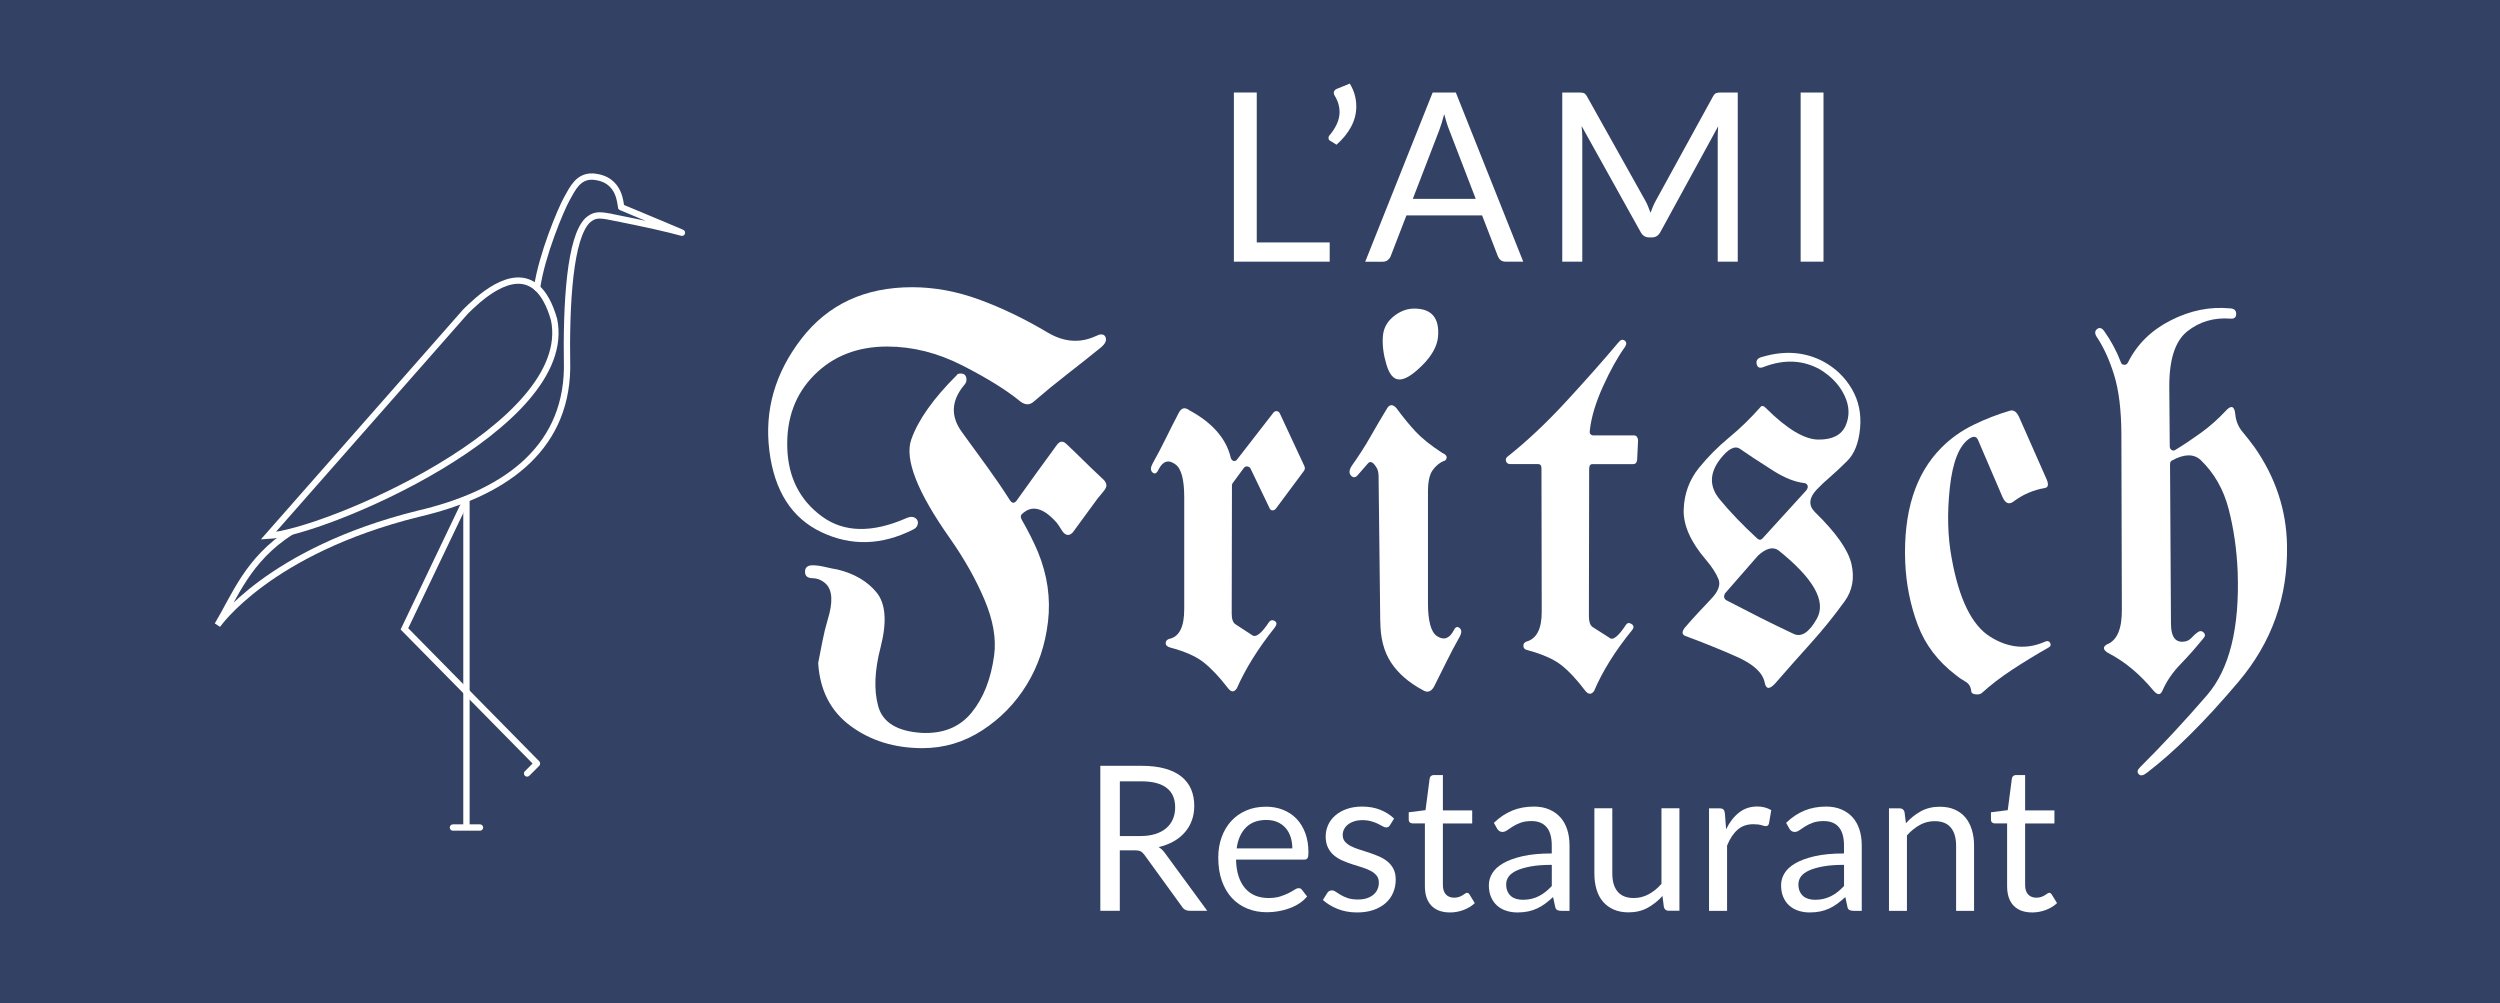 <?xml version="1.0" encoding="UTF-8"?>
<svg id="Calque_2" data-name="Calque 2" xmlns="http://www.w3.org/2000/svg" viewBox="0 0 592.94 237.91">
  <defs>
    <style>
      .cls-1 {
        fill: #fff;
      }

      .cls-2 {
        fill: #334264;
      }

      .cls-3, .cls-4, .cls-5, .cls-6, .cls-7 {
        fill: none;
      }

      .cls-4, .cls-8, .cls-5, .cls-6, .cls-7 {
        stroke-width: 1.5px;
      }

      .cls-4, .cls-8, .cls-6 {
        stroke-linecap: round;
      }

      .cls-4, .cls-8, .cls-6, .cls-7 {
        stroke: #fff;
      }

      .cls-4, .cls-5, .cls-7 {
        stroke-miterlimit: 10;
      }

      .cls-8 {
        fill: #304567;
      }

      .cls-8, .cls-6 {
        stroke-linejoin: round;
      }

      .cls-5 {
        stroke: #231f20;
      }
    </style>
  </defs>
  <g id="Logo_final_bannière" data-name="Logo final bannière">
    <rect class="cls-2" width="592.94" height="237.91"/>
    <path class="cls-1" d="M298.07,57.5h17.3v4.56h-22.72V21.94h5.42v35.56Z"/>
    <path class="cls-1" d="M320.15,19.84c.54.9.93,1.79,1.17,2.69.24.9.36,1.79.36,2.69,0,1.7-.41,3.32-1.24,4.86-.83,1.54-1.98,2.95-3.45,4.24l-1.54-.95c-.15-.09-.25-.2-.29-.31-.05-.11-.07-.22-.07-.34,0-.26.09-.49.28-.67.3-.35.59-.74.87-1.16s.53-.86.75-1.32c.22-.46.4-.94.53-1.44.13-.5.2-1.04.2-1.6,0-.6-.09-1.21-.27-1.85s-.48-1.31-.91-2.02c-.13-.21-.2-.41-.2-.62,0-.45.25-.77.75-.98l3.04-1.23Z"/>
    <path class="cls-1" d="M361.29,62.06h-4.19c-.48,0-.88-.12-1.17-.36-.3-.24-.52-.55-.67-.92l-3.74-9.69h-17.95l-3.74,9.69c-.13.34-.35.63-.67.9-.32.26-.71.39-1.17.39h-4.19l15.99-40.12h5.5l15.99,40.12ZM335.08,47.17h14.93l-6.28-16.32c-.41-1.01-.81-2.27-1.2-3.78-.21.77-.41,1.47-.6,2.11-.2.64-.39,1.21-.57,1.69l-6.28,16.3Z"/>
    <path class="cls-1" d="M390.89,48.97c.2.5.39.99.57,1.5.19-.52.38-1.02.59-1.5.2-.48.44-.96.7-1.44l13.54-24.67c.24-.43.49-.69.75-.78.26-.09.63-.14,1.12-.14h3.99v40.12h-4.75v-29.48c0-.39,0-.81.03-1.26s.05-.91.08-1.37l-13.71,25.09c-.46.84-1.12,1.26-1.95,1.26h-.78c-.84,0-1.49-.42-1.95-1.26l-14.01-25.17c.06.49.1.96.13,1.43.03.47.04.9.04,1.29v29.48h-4.75V21.94h3.99c.48,0,.86.05,1.12.14.26.09.51.36.75.78l13.82,24.7c.26.45.49.92.68,1.41Z"/>
    <path class="cls-1" d="M432.49,62.06h-5.42V21.94h5.42v40.12Z"/>
    <path class="cls-1" d="M216.5,125.63c-7.39,3.71-14.6,3.92-21.61.62-7.09-3.33-11.24-9.79-12.42-19.38-1.19-9.58,1.36-18.44,7.63-26.56,6.28-8.12,15.02-12.19,26.24-12.19,5.27,0,10.58.98,15.93,2.94,5.35,1.96,10.75,4.56,16.21,7.81,3.6,2.12,7.13,2.52,10.58,1.19.74-.33,1.3-.56,1.67-.69.82-.17,1.33.08,1.53.75.2.67-.14,1.4-1.03,2.19-2.67,2.17-5.37,4.3-8.08,6.41-2.71,2.1-5.37,4.28-7.97,6.53-.93.83-1.95.85-3.06.06-3.34-2.75-7.96-5.62-13.84-8.62s-11.84-4.5-17.85-4.5c-7.06,0-12.82,2.25-17.3,6.75-4.48,4.5-6.61,10.24-6.41,17.22.2,6.98,2.92,12.41,8.16,16.28,5.24,3.88,11.94,4.02,20.11.44.67-.29,1.23-.36,1.67-.22.45.15.75.4.92.75.17.35.17.75,0,1.19s-.53.78-1.09,1.03ZM254.38,126.31c-.33.38-.69.56-1.06.56-.56,0-1.07-.38-1.53-1.16-.46-.77-.86-1.36-1.2-1.78-3.12-3.5-5.81-4.21-8.08-2.12-.45.33-.52.79-.22,1.38,1.56,2.71,2.86,5.29,3.9,7.75,2.23,5.46,3.02,10.96,2.37,16.5-.65,5.54-2.33,10.52-5.04,14.94-2.71,4.42-6.23,8.03-10.56,10.84-4.33,2.81-9.05,4.22-14.18,4.22-6.57,0-12.24-1.74-16.99-5.22-4.75-3.48-7.34-8.47-7.74-14.97l1-5.12c.33-1.71.74-3.4,1.23-5.06,1.34-4.29,1.17-7.19-.5-8.69-.93-.83-1.99-1.25-3.18-1.25-1.11-.04-1.67-.55-1.67-1.53s.56-1.49,1.67-1.53c.93,0,1.93.12,3.01.38s2.08.46,3.01.62c3.97.96,7.06,2.76,9.25,5.41,2.19,2.65,2.53,6.97,1,12.97-1.45,5.54-1.64,10.23-.58,14.06,1.06,3.83,4.48,5.94,10.28,6.31,5.09.25,9.04-1.35,11.87-4.81,2.82-3.46,4.6-8,5.35-13.62.52-3.92-.24-8.29-2.28-13.12-2.04-4.83-4.77-9.69-8.19-14.56-7.76-11-10.83-18.82-9.19-23.47,1.63-4.65,5.24-9.74,10.81-15.28v-.06c.19-.21.48-.31.89-.31.93,0,1.39.5,1.39,1.5,0,.42-.17.81-.5,1.19-3.16,3.75-3.32,7.52-.5,11.31,2.01,2.75,3.98,5.47,5.93,8.16,1.95,2.69,3.76,5.34,5.43,7.97.48.67.98.69,1.5.06,1.56-2.21,3.14-4.41,4.73-6.59s3.21-4.41,4.85-6.66c.67-.92,1.39-1.02,2.17-.31,1.34,1.25,2.65,2.51,3.93,3.78,1.28,1.27,2.59,2.53,3.93,3.78.33.29.7.65,1.11,1.06.41.42.61.85.61,1.31,0,.38-.25.87-.75,1.47-.5.6-.96,1.16-1.37,1.66l-5.9,8.06Z"/>
    <path class="cls-1" d="M292.19,115.19l-.06,30.31c0,1.33.3,2.19.89,2.56l4.01,2.62c.85.58,2.15-.44,3.9-3.06.37-.54.84-.66,1.39-.34.56.31.56.84,0,1.59-3.9,4.88-6.89,9.67-8.97,14.38-.63.96-1.32.96-2.07,0-2.09-2.71-4.04-4.77-5.85-6.19-1.81-1.42-4.46-2.58-7.96-3.5-.67-.21-1-.54-1-1s.24-.79.72-1c2.49-.46,3.71-2.85,3.68-7.19v-26.44c0-4.25-.71-6.85-2.12-7.81-1.63-1.21-2.97-.77-4.01,1.31-.41.88-.87,1.08-1.39.62-.52-.46-.5-1.19.06-2.19,1.08-1.92,2.11-3.88,3.09-5.88.98-2,2-4,3.04-6,.63-1.25,1.47-1.48,2.51-.69,5.49,2.96,8.77,6.71,9.85,11.25.11.42.34.68.67.78.33.1.63-.03.89-.41l8.58-11.06c.22-.25.48-.36.78-.34.3.02.54.2.72.53l5.85,12.56c.15.38.11.73-.11,1.06l-6.69,9c-.26.29-.55.42-.86.38-.32-.04-.53-.23-.64-.56l-4.51-9.38c-.15-.25-.38-.41-.7-.47-.32-.06-.6.05-.86.34l-2.62,3.56c-.15.17-.22.38-.22.62Z"/>
    <path class="cls-1" d="M327.36,147.38l-.39-34.25c0-.79-.11-1.44-.33-1.94-.89-1.62-1.65-2.02-2.28-1.19l-2.23,2.56c-.59.75-1.16.83-1.7.25-.54-.58-.46-1.4.25-2.44,1.63-2.29,3.1-4.58,4.4-6.88,1.3-2.29,2.64-4.56,4.01-6.81.59-.79,1.28-.77,2.06.06,1.56,2.12,3.08,3.99,4.57,5.59,1.48,1.6,3.6,3.3,6.35,5.09.78.33,1.12.73,1.03,1.19-.09.46-.34.71-.75.75-.97.42-1.82,1.14-2.56,2.16-.74,1.02-1.11,2.72-1.11,5.09v26.44c0,4.25.71,6.85,2.12,7.81,1.63,1.08,2.97.62,4.01-1.38.37-.79.83-.97,1.37-.53.54.44.53,1.16-.03,2.16-1.11,1.96-2.15,3.93-3.12,5.91-.97,1.98-1.95,3.95-2.95,5.91-.71,1.17-1.58,1.42-2.62.75-3.34-1.79-5.86-3.98-7.55-6.56-1.69-2.58-2.53-5.83-2.53-9.75ZM335.44,73.19c4.12,0,6,2.23,5.63,6.69-.22,2.25-1.48,4.51-3.76,6.78-2.28,2.27-4.1,3.39-5.43,3.34-1.34,0-2.36-1.19-3.06-3.56-.71-2.38-.98-4.56-.84-6.56.11-1.92.94-3.51,2.48-4.78,1.54-1.27,3.2-1.91,4.99-1.91Z"/>
    <path class="cls-1" d="M376.91,111.13l-.06,35c0,1.29.28,2.15.84,2.56l4.01,2.56c.78.75,2.08-.25,3.9-3,.33-.54.79-.62,1.37-.25.57.38.6.88.08,1.5-3.97,4.88-6.96,9.67-8.97,14.38-.63.88-1.32.88-2.06,0-2.08-2.75-4.01-4.81-5.79-6.19-1.78-1.38-4.44-2.54-7.97-3.5-.6-.12-.91-.44-.95-.94s.19-.85.67-1.06c2.49-.67,3.71-3.06,3.68-7.19l-.06-33.81c.04-.75-.24-1.12-.84-1.12h-6.57c-.52,0-.85-.23-1-.69-.15-.46.02-.85.5-1.19,4.46-3.54,9-7.81,13.62-12.81,4.62-5,8.83-9.75,12.62-14.25.48-.58.96-.7,1.42-.34.46.35.47.87.03,1.53-1.71,2.38-3.43,5.46-5.15,9.25-1.73,3.79-2.78,7.25-3.15,10.38-.07.42-.06.73.06.94.22.25.48.38.78.38h9.64c.26,0,.48.1.67.31.19.29.28.56.28.81l-.22,4.69c-.08.67-.39,1-.95,1h-9.64c-.52,0-.78.35-.78,1.06Z"/>
    <path class="cls-1" d="M418.04,84.63c5.2-1.54,9.97-1.19,14.32,1.06,2.93,1.58,5.22,3.77,6.85,6.56,1.63,2.79,2.28,5.92,1.95,9.38-.33,3.46-1.35,6.02-3.04,7.69-1.69,1.67-3.07,2.96-4.15,3.88-1.08.92-2.1,1.88-3.06,2.88-1.89,2-2.04,3.79-.45,5.38,5.01,4.88,7.9,8.98,8.66,12.31.76,3.33.23,6.27-1.59,8.81-2.53,3.5-5.21,6.82-8.05,9.97-2.84,3.15-5.65,6.32-8.44,9.53-1.37,1.5-2.21,1.42-2.51-.25-.48-2.29-2.67-4.3-6.55-6.03-3.88-1.73-7.98-3.38-12.28-4.97-.78-.33-.84-.96-.17-1.88,1-1.17,2.04-2.33,3.12-3.5,1.08-1.17,2.15-2.31,3.23-3.44,1.67-1.75,2.24-3.3,1.7-4.66-.54-1.35-1.53-2.88-2.98-4.59-3.64-4.25-5.4-8.23-5.27-11.94.13-3.71,1.33-6.98,3.59-9.81,2.12-2.62,4.5-5.03,7.16-7.22,2.65-2.19,5.17-4.63,7.55-7.34.3-.29.69-.19,1.17.31,4.98,4.96,9.13,7.46,12.45,7.5,3.32.04,5.49-1.06,6.49-3.31,1-2.29.91-4.68-.28-7.16-1.19-2.48-3.12-4.53-5.79-6.16-4.05-2.25-8.49-2.46-13.31-.62-.97.42-1.54.19-1.73-.69-.19-.88.28-1.44,1.39-1.69ZM416.81,127.75c.45.38.85.35,1.23-.06l10.36-11.38c.33-.42.44-.8.31-1.16-.13-.35-.42-.55-.86-.59-2.12-.25-4.46-1.17-7.02-2.75-4.12-2.62-6.82-4.4-8.08-5.31-1.26-.92-2.88-.08-4.85,2.5-2.49,3.29-2.5,6.44-.03,9.44,2.47,3,5.45,6.1,8.94,9.31ZM409.13,140.75c-.37.71-.26,1.25.33,1.62,2.64,1.38,5.27,2.73,7.91,4.06,2.64,1.33,5.29,2.62,7.97,3.88,1.86.92,3.71-.27,5.57-3.56,2.3-4.12-.74-9.54-9.14-16.25-1.3-.88-2.9-.46-4.79,1.25l-7.86,9Z"/>
    <path class="cls-1" d="M467.52,163.88c-.08-1-.55-1.75-1.42-2.25s-1.61-1-2.2-1.5c-4.27-3.25-7.29-7.22-9.05-11.91-1.76-4.69-2.76-9.66-2.98-14.91-.45-11.88,2.41-20.92,8.58-27.12,2.19-2.21,4.72-4.01,7.58-5.41,2.86-1.4,5.79-2.53,8.8-3.41.82-.17,1.5.35,2.06,1.56l6.52,14.75c.52,1.21.39,1.9-.39,2.06-2.75.46-5.26,1.54-7.52,3.25-1.04.75-1.89.38-2.56-1.12l-5.79-13.5c-.37-.88-1.04-1-2.01-.38-2.45,1.62-4.01,5.5-4.68,11.62-.67,6.12-.52,11.75.45,16.88,1.74,9.62,4.77,15.79,9.08,18.5,4.31,2.71,8.62,3.12,12.92,1.25.56-.29.98-.25,1.28.12.3.54.2.94-.28,1.19-3.01,1.71-5.88,3.46-8.61,5.25-2.73,1.79-5.17,3.67-7.33,5.62-.33.25-.83.33-1.48.25-.65-.08-.97-.35-.97-.81Z"/>
    <path class="cls-1" d="M497.27,79.88c-.48-.79-.45-1.41.11-1.84.56-.44,1.11-.28,1.67.47,1.63,2.29,2.95,4.75,3.96,7.38.11.42.37.62.78.62.33.08.63-.08.89-.5,2.15-4.33,5.54-7.68,10.17-10.03,4.62-2.35,9.31-3.3,14.07-2.84.97.04,1.45.48,1.45,1.31s-.46,1.21-1.39,1.12c-3.9-.29-7.3.71-10.19,3-2.9,2.29-4.33,6.71-4.29,13.25l.11,14c0,.42.15.72.45.91s.59.18.89-.03c2.04-1.25,4.09-2.62,6.16-4.12,2.06-1.5,3.96-3.19,5.71-5.06,1.37-1.54,2.15-1.27,2.34.81.15,1.54.72,2.92,1.73,4.12,1,1.21,1.93,2.4,2.79,3.56,5.01,7.17,7.59,14.92,7.74,23.25.26,12.25-3.58,23.07-11.53,32.47-7.95,9.4-15.17,16.57-21.67,21.53-.89.71-1.55.82-1.98.34-.43-.48-.31-1.03.36-1.66,5.24-5.21,10.52-10.9,15.85-17.06,5.33-6.17,7.75-15.94,7.27-29.31-.22-5.25-.94-10.2-2.14-14.84-1.21-4.65-3.41-8.51-6.6-11.59-1.63-1.54-3.9-1.52-6.8.06-.33.12-.5.44-.5.94l.22,37.75c0,3.38,1.21,4.77,3.62,4.19.52-.17.98-.48,1.39-.94.41-.46.86-.86,1.37-1.22.5-.35.96-.32,1.37.09.41.42.41.85,0,1.31-1.82,2.25-3.66,4.33-5.52,6.25-1.86,1.92-3.29,4.02-4.29,6.31-.45,1-1.11,1-2.01,0-3.31-4-6.91-7-10.81-9-1.26-.75-1.36-1.44-.28-2.06,2.38-.92,3.55-3.67,3.51-8.25l-.11-41.75c-.04-5.62-.6-10.23-1.7-13.81-1.1-3.58-2.48-6.62-4.15-9.12Z"/>
    <g>
      <path class="cls-1" d="M265.59,201.67v14.35h-4.62v-34.39h9.7c2.17,0,4.05.22,5.63.66,1.58.44,2.89,1.08,3.92,1.91,1.03.83,1.79,1.84,2.29,3.01.5,1.18.74,2.49.74,3.95,0,1.22-.19,2.35-.57,3.41-.38,1.06-.94,2-1.67,2.84s-1.61,1.56-2.66,2.15-2.23,1.04-3.56,1.34c.57.34,1.09.82,1.53,1.46l10.01,13.66h-4.12c-.85,0-1.47-.33-1.87-.98l-8.91-12.29c-.27-.38-.57-.66-.89-.83s-.8-.25-1.44-.25h-3.52ZM265.59,198.29h4.86c1.36,0,2.55-.16,3.58-.49,1.03-.33,1.89-.79,2.59-1.39.69-.6,1.22-1.32,1.57-2.15.35-.83.53-1.75.53-2.76,0-2.05-.67-3.59-2.02-4.63-1.35-1.04-3.36-1.56-6.02-1.56h-5.08v12.98Z"/>
      <path class="cls-1" d="M300.27,191.33c1.45,0,2.79.24,4.02.73s2.29,1.19,3.19,2.11,1.59,2.06,2.1,3.41c.5,1.35.75,2.89.75,4.62,0,.67-.07,1.12-.22,1.34-.14.22-.42.34-.81.34h-16.14c.03,1.54.24,2.87.62,4.01s.91,2.08,1.58,2.84c.67.76,1.47,1.33,2.39,1.7s1.96.56,3.11.56c1.07,0,1.99-.12,2.77-.37.77-.25,1.44-.52,2-.8.56-.29,1.03-.56,1.4-.8.38-.25.7-.37.97-.37.35,0,.62.14.81.41l1.2,1.56c-.53.64-1.16,1.2-1.89,1.67-.73.47-1.52.86-2.36,1.16-.84.3-1.71.53-2.6.68-.89.15-1.78.23-2.66.23-1.68,0-3.22-.28-4.63-.85-1.41-.57-2.63-1.4-3.66-2.5-1.03-1.1-1.83-2.45-2.41-4.07-.58-1.62-.86-3.47-.86-5.57,0-1.7.26-3.28.78-4.75.52-1.47,1.27-2.75,2.24-3.83.97-1.08,2.16-1.93,3.57-2.54,1.41-.62,2.99-.92,4.74-.92ZM300.37,194.47c-2.06,0-3.68.6-4.86,1.79-1.18,1.19-1.92,2.84-2.2,4.96h13.2c0-.99-.14-1.9-.41-2.72-.27-.82-.67-1.54-1.2-2.14-.53-.6-1.17-1.06-1.93-1.39-.76-.33-1.62-.49-2.6-.49Z"/>
      <path class="cls-1" d="M329.66,195.72c-.19.35-.49.53-.89.53-.24,0-.51-.09-.81-.26-.3-.18-.67-.37-1.11-.59-.44-.22-.96-.42-1.57-.6-.61-.18-1.33-.28-2.16-.28-.72,0-1.37.09-1.94.28-.57.18-1.07.44-1.47.76s-.72.69-.93,1.12c-.22.42-.32.88-.32,1.38,0,.62.18,1.14.54,1.56s.83.78,1.43,1.08c.59.3,1.26.57,2.01.8.75.23,1.52.48,2.31.74.79.26,1.56.56,2.31.88.75.32,1.42.72,2.01,1.2.59.48,1.07,1.07,1.42,1.76.36.7.54,1.53.54,2.51,0,1.12-.2,2.16-.6,3.11s-.99,1.78-1.77,2.47c-.78.7-1.74,1.24-2.87,1.64-1.13.4-2.44.6-3.93.6-1.69,0-3.23-.28-4.6-.83-1.37-.55-2.54-1.26-3.5-2.12l1.01-1.63c.13-.21.28-.37.46-.48.17-.11.41-.17.69-.17s.59.11.91.34c.32.22.71.47,1.16.74.46.27,1.01.52,1.65.74.65.22,1.46.34,2.43.34.83,0,1.56-.11,2.18-.32.62-.22,1.14-.51,1.56-.88.42-.37.72-.79.92-1.27.2-.48.3-.99.3-1.54,0-.67-.18-1.23-.54-1.67-.36-.44-.83-.82-1.43-1.13-.59-.31-1.27-.58-2.02-.82-.76-.23-1.53-.48-2.32-.73s-1.56-.55-2.32-.88-1.43-.74-2.02-1.24c-.59-.5-1.07-1.11-1.42-1.84-.36-.73-.54-1.61-.54-2.65,0-.93.19-1.82.57-2.68.38-.86.94-1.61,1.68-2.26.73-.65,1.64-1.16,2.71-1.55,1.07-.38,2.29-.58,3.67-.58,1.6,0,3.03.25,4.3.76,1.27.5,2.37,1.2,3.29,2.08l-.96,1.56Z"/>
      <path class="cls-1" d="M343.91,216.41c-1.92,0-3.39-.54-4.42-1.61-1.03-1.07-1.54-2.62-1.54-4.63v-14.88h-2.92c-.26,0-.47-.08-.65-.23s-.26-.39-.26-.71v-1.7l3.98-.5.98-7.51c.03-.24.14-.44.31-.59.17-.15.4-.23.67-.23h2.16v8.38h6.95v3.1h-6.95v14.59c0,1.02.25,1.78.74,2.28.49.5,1.13.74,1.92.74.45,0,.83-.06,1.16-.18s.61-.25.85-.4c.24-.14.44-.28.61-.4.17-.12.32-.18.44-.18.22,0,.42.14.6.41l1.25,2.04c-.74.69-1.62,1.23-2.66,1.62s-2.11.59-3.21.59Z"/>
      <path class="cls-1" d="M372.24,216.03h-1.89c-.42,0-.75-.06-1.01-.19-.26-.13-.42-.4-.5-.82l-.48-2.26c-.64.58-1.26,1.09-1.87,1.55-.61.46-1.25.84-1.92,1.15-.67.31-1.38.55-2.14.71-.76.16-1.6.24-2.53.24s-1.82-.13-2.65-.4c-.82-.27-1.54-.66-2.14-1.19-.61-.53-1.09-1.2-1.45-2.01-.36-.81-.54-1.77-.54-2.88,0-.96.26-1.89.79-2.78.53-.89,1.38-1.68,2.55-2.37,1.17-.69,2.71-1.26,4.61-1.7,1.9-.44,4.22-.66,6.97-.66v-1.91c0-1.9-.4-3.34-1.21-4.31-.81-.97-2-1.46-3.58-1.46-1.04,0-1.91.13-2.62.4-.71.26-1.33.56-1.84.89-.52.33-.97.62-1.34.89-.38.26-.75.4-1.11.4-.29,0-.54-.08-.75-.23-.22-.15-.39-.34-.51-.56l-.77-1.37c1.34-1.3,2.79-2.26,4.33-2.9,1.55-.64,3.27-.96,5.15-.96,1.36,0,2.56.22,3.62.67,1.05.45,1.94,1.07,2.66,1.87.72.8,1.26,1.77,1.63,2.9s.55,2.38.55,3.74v15.55ZM361.18,213.41c.75,0,1.44-.08,2.06-.23s1.21-.37,1.76-.65c.55-.28,1.08-.62,1.58-1.02.5-.4.99-.86,1.47-1.37v-5.02c-1.96,0-3.63.12-5,.38-1.37.25-2.49.58-3.35.98s-1.49.88-1.88,1.42c-.39.55-.59,1.16-.59,1.83s.1,1.2.31,1.67c.21.47.49.85.84,1.15s.77.51,1.25.65c.48.14,1,.21,1.56.21Z"/>
      <path class="cls-1" d="M382.4,191.71v15.5c0,1.84.42,3.26,1.27,4.27.85,1.01,2.12,1.51,3.83,1.51,1.25,0,2.42-.3,3.52-.89,1.1-.59,2.12-1.42,3.04-2.47v-17.93h4.26v24.31h-2.54c-.61,0-.99-.3-1.15-.89l-.33-2.62c-1.05,1.17-2.24,2.11-3.54,2.82-1.31.71-2.81,1.07-4.5,1.07-1.33,0-2.5-.22-3.51-.66-1.01-.44-1.86-1.06-2.55-1.86s-1.2-1.77-1.54-2.9c-.34-1.14-.51-2.39-.51-3.77v-15.5h4.26Z"/>
      <path class="cls-1" d="M405.34,216.03v-24.31h2.44c.46,0,.78.09.96.26s.3.48.36.91l.29,3.79c.83-1.7,1.86-3.02,3.08-3.97,1.22-.95,2.65-1.43,4.3-1.43.67,0,1.28.08,1.82.23s1.05.36,1.51.64l-.55,3.19c-.11.4-.36.6-.74.6-.22,0-.57-.08-1.03-.23-.46-.15-1.11-.23-1.94-.23-1.49,0-2.73.43-3.72,1.3s-1.83,2.12-2.5,3.77v15.48h-4.26Z"/>
      <path class="cls-1" d="M441.55,216.03h-1.89c-.42,0-.75-.06-1.01-.19-.26-.13-.42-.4-.5-.82l-.48-2.26c-.64.58-1.26,1.09-1.87,1.55-.61.46-1.25.84-1.92,1.15-.67.31-1.38.55-2.14.71-.76.16-1.6.24-2.53.24s-1.82-.13-2.65-.4c-.82-.27-1.54-.66-2.14-1.19-.61-.53-1.09-1.2-1.45-2.01-.36-.81-.54-1.77-.54-2.88,0-.96.26-1.89.79-2.78.53-.89,1.38-1.68,2.55-2.37,1.17-.69,2.71-1.26,4.61-1.7,1.9-.44,4.22-.66,6.97-.66v-1.91c0-1.9-.4-3.34-1.21-4.31-.81-.97-2-1.46-3.58-1.46-1.04,0-1.91.13-2.62.4-.71.26-1.33.56-1.84.89-.52.33-.97.62-1.34.89-.38.26-.75.4-1.11.4-.29,0-.54-.08-.75-.23-.22-.15-.39-.34-.51-.56l-.77-1.37c1.34-1.3,2.79-2.26,4.33-2.9,1.55-.64,3.27-.96,5.15-.96,1.36,0,2.56.22,3.62.67,1.05.45,1.94,1.07,2.66,1.87.72.8,1.26,1.77,1.63,2.9s.55,2.38.55,3.74v15.55ZM430.49,213.41c.75,0,1.44-.08,2.06-.23s1.21-.37,1.76-.65c.55-.28,1.08-.62,1.58-1.02.5-.4.99-.86,1.47-1.37v-5.02c-1.96,0-3.63.12-5,.38-1.37.25-2.49.58-3.35.98s-1.49.88-1.88,1.42c-.39.55-.59,1.16-.59,1.83s.1,1.2.31,1.67c.21.47.49.85.84,1.15s.77.51,1.25.65c.48.14,1,.21,1.56.21Z"/>
      <path class="cls-1" d="M448.02,216.03v-24.31h2.54c.61,0,.99.3,1.15.89l.33,2.64c1.05-1.17,2.23-2.11,3.53-2.83,1.3-.72,2.81-1.08,4.51-1.08,1.33,0,2.5.22,3.51.66,1.01.44,1.86,1.06,2.54,1.87.68.81,1.19,1.78,1.54,2.92.35,1.14.53,2.39.53,3.77v15.48h-4.26v-15.48c0-1.84-.42-3.27-1.26-4.28-.84-1.02-2.12-1.52-3.84-1.52-1.26,0-2.44.3-3.53.91-1.09.61-2.1,1.43-3.03,2.47v17.9h-4.26Z"/>
      <path class="cls-1" d="M482,216.41c-1.92,0-3.39-.54-4.42-1.61-1.03-1.07-1.54-2.62-1.54-4.63v-14.88h-2.92c-.26,0-.47-.08-.65-.23s-.26-.39-.26-.71v-1.7l3.98-.5.98-7.51c.03-.24.14-.44.31-.59.17-.15.4-.23.67-.23h2.16v8.38h6.95v3.1h-6.95v14.59c0,1.02.25,1.78.74,2.28.49.5,1.13.74,1.92.74.45,0,.83-.06,1.16-.18s.61-.25.85-.4c.24-.14.44-.28.61-.4.17-.12.32-.18.44-.18.22,0,.42.14.6.41l1.25,2.04c-.74.69-1.62,1.23-2.66,1.62s-2.11.59-3.21.59Z"/>
    </g>
    <path class="cls-6" d="M147.36,49.16c-.29-.32.04-6.85-6.84-7.28-3.35-.1-4.68,2.73-6.09,5.28-1.42,2.56-5.94,13.3-7.06,21.12h0"/>
    <path class="cls-7" d="M69.03,126.12c-10.29,6.59-13.33,15.29-17.45,22.13,0,0,12.05-17.56,47.59-26.39,19.71-4.58,34.98-14.77,35.33-34.45-.28-15.86.71-31.1,4.88-35.16,1.43-1.22,2.41-1.38,4.95-.91.2.04.39.08.58.11"/>
    <line class="cls-5" x1="147.47" y1="51.47" x2="147.47" y2="51.47"/>
    <path class="cls-8" d="M144.94,51.46c8.7,1.72,13.55,2.84,16.8,3.74.35.1-12.14-5.11-14.37-6.04"/>
    <line class="cls-3" x1="127.18" y1="68.47" x2="69.03" y2="126.12"/>
    <line class="cls-5" x1="147.47" y1="51.47" x2="147.47" y2="51.47"/>
    <path class="cls-7" d="M127.37,68.28c-5.89-5.27-14.27,2.96-16.97,5.63l-46.79,53.18c12.97-.65,73.04-26.03,67.8-51.29-1.06-3.72-2.46-6.1-4.04-7.52"/>
    <line class="cls-7" x1="110.63" y1="118.37" x2="110.63" y2="196.27"/>
    <polyline class="cls-4" points="110.63 118.37 95.92 149.15 127.21 180.93"/>
    <line class="cls-4" x1="107.43" y1="196.27" x2="113.84" y2="196.27"/>
    <line class="cls-4" x1="125.02" y1="183.45" x2="127.35" y2="181.11"/>
  </g>
</svg>